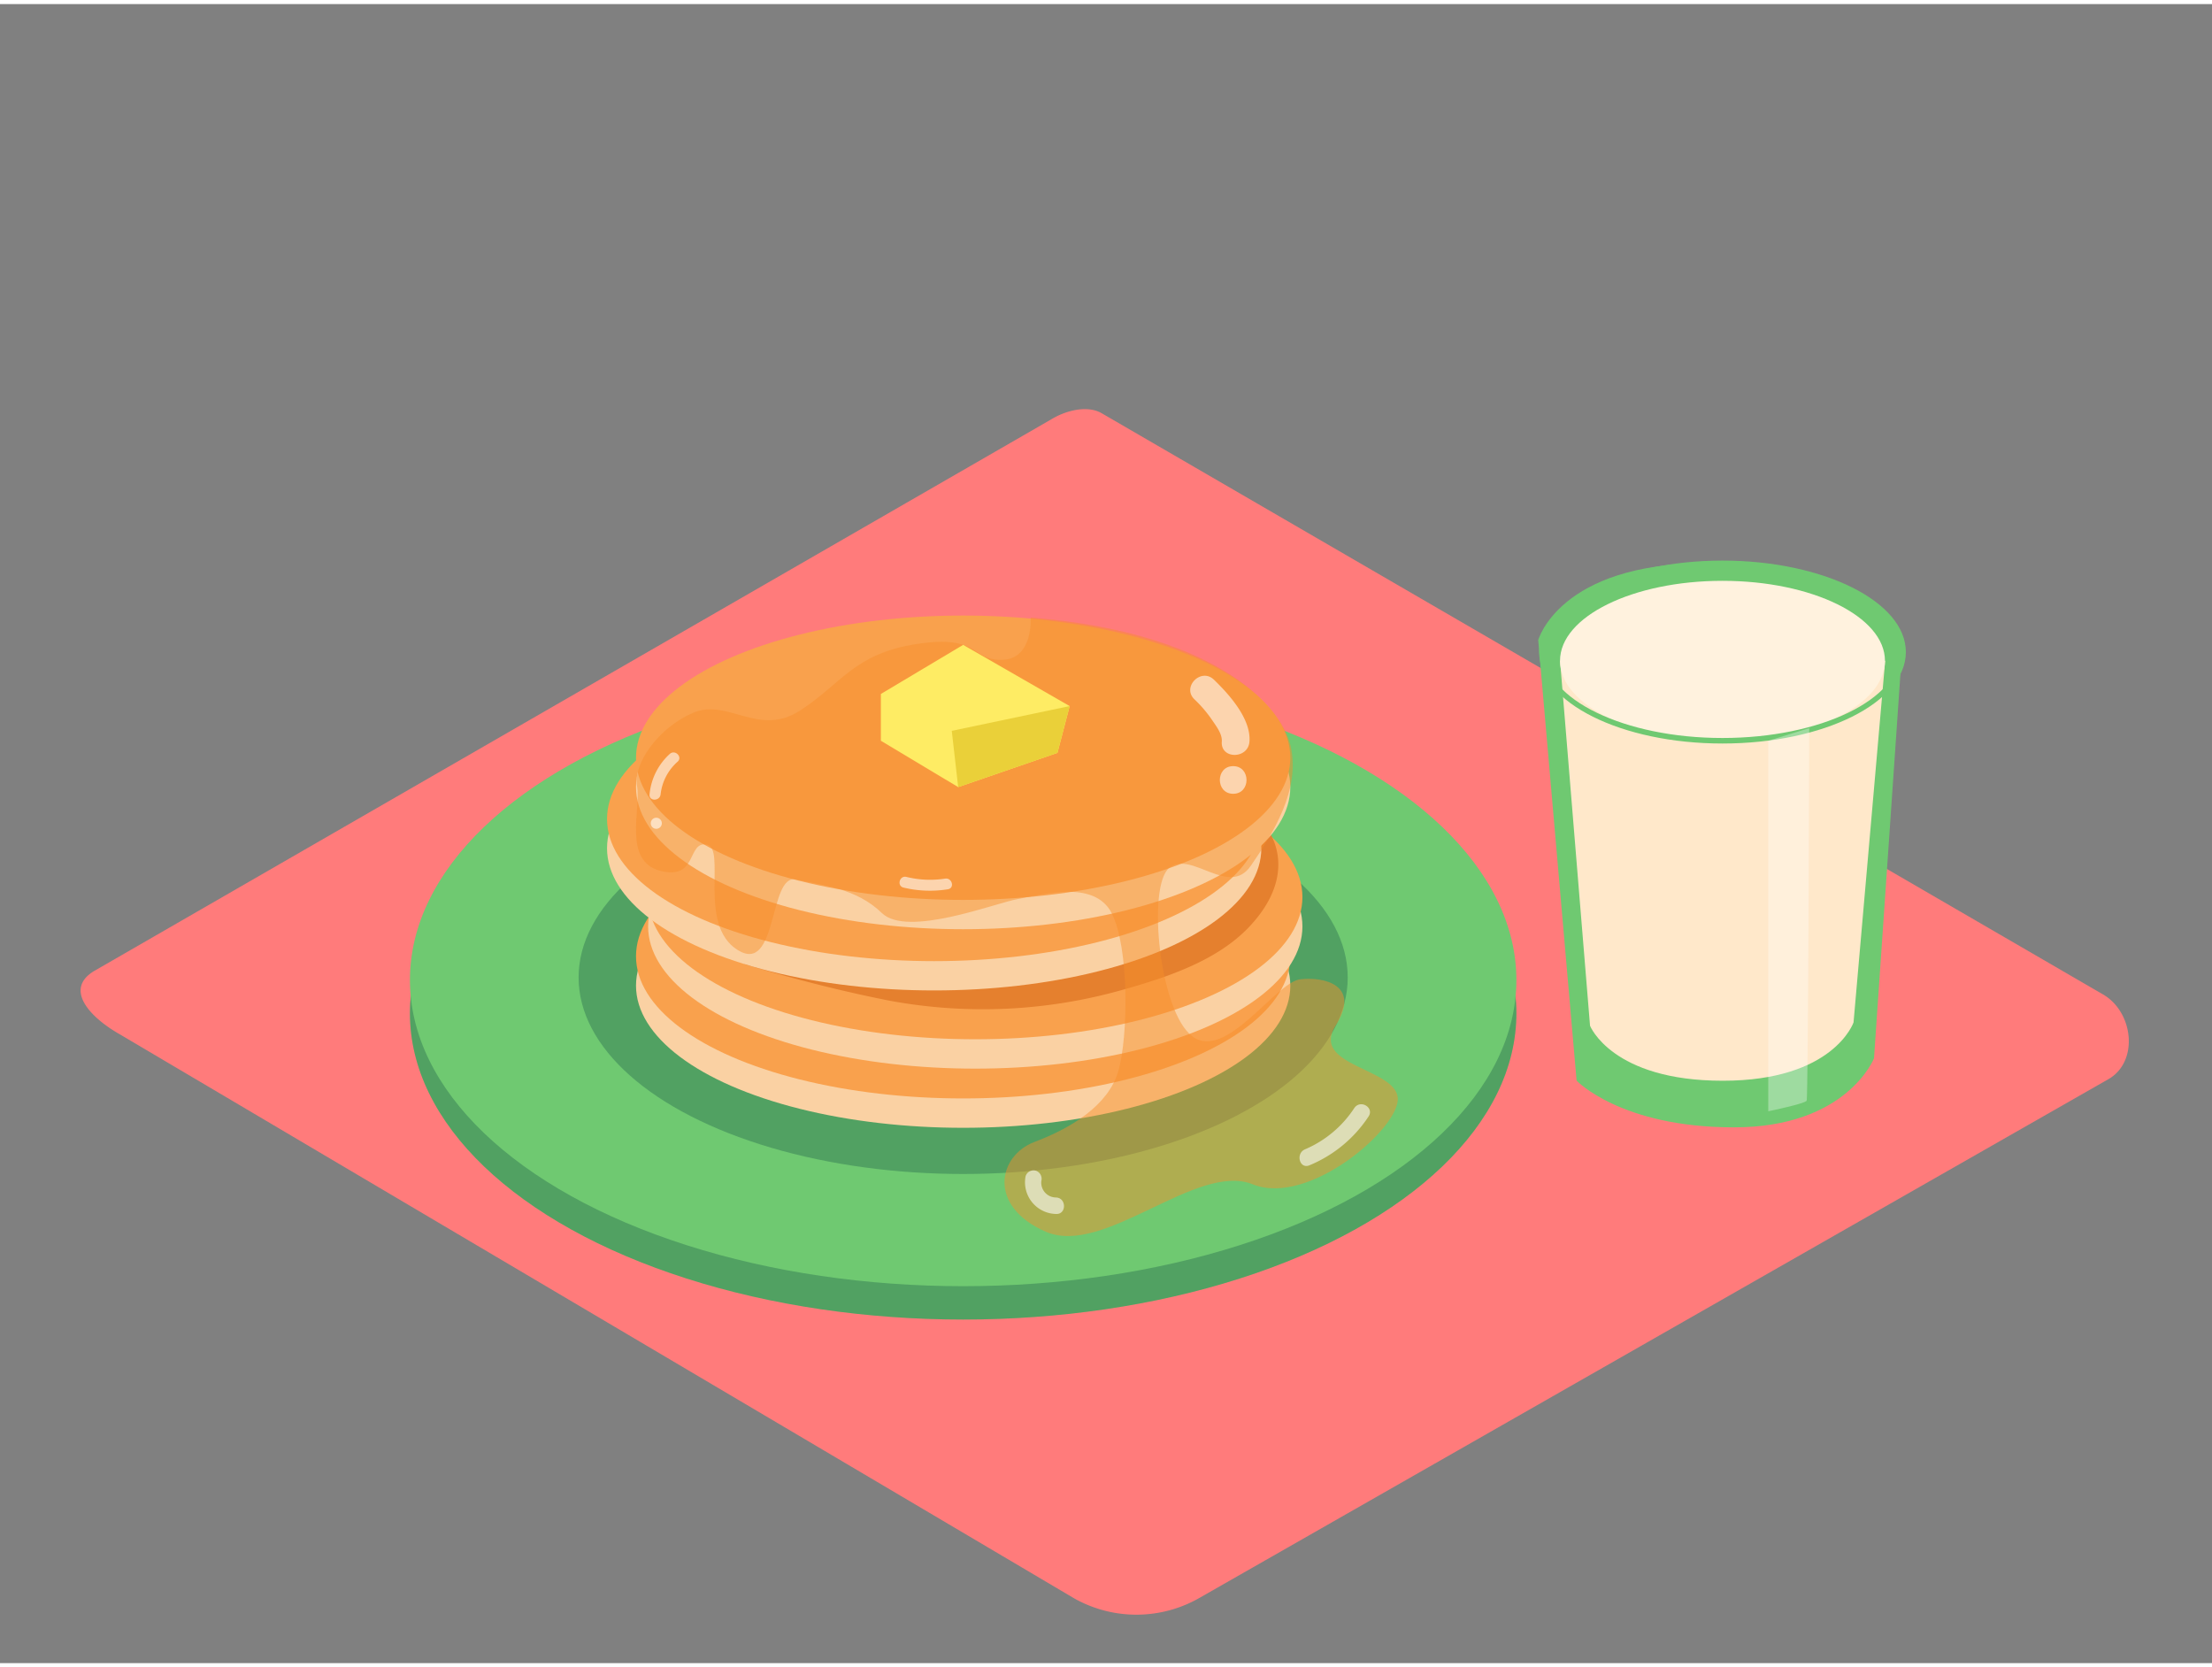 <svg xmlns="http://www.w3.org/2000/svg" viewBox="0 0 400 300" width="406" height="306" class="illustration styles_illustrationTablet__1DWOa"><rect x="0" y="0" width="400" height="300" fill="#808080" stroke="none"/><title>PP</title><g style="isolation: isolate;"><g id="Layer_2" data-name="Layer 2"><path d="M194.28,288.31,21.78,186.36c-5.49-3.08-10.2-8.15-4.85-11.46L190.05,75.12c2.6-1.61,6.54-2.66,9.18-1.13L380.31,179.09c5.49,3.19,6.48,12.1,1,15.29L217,288.15A22.94,22.94,0,0,1,194.28,288.31Z" fill="#ff7b7b"></path><ellipse cx="174.17" cy="182.51" rx="100.04" ry="55.36" fill="#6FC971"></ellipse><ellipse cx="174.17" cy="182.51" rx="100.04" ry="55.36" fill="#093e3e" opacity="0.29"></ellipse><ellipse cx="174.17" cy="176.48" rx="100.04" ry="55.36" fill="#6FC971"></ellipse><ellipse cx="174.17" cy="176.01" rx="69.54" ry="35.54" fill="#093e3e" opacity="0.29"></ellipse><path d="M278.16,115l6.94,79.67s8,8.45,28.45,8.45,25.33-12.49,25.33-12.49l5.2-75.63s-2.17-13.88-35.73-13.88C282,101.14,278.16,115,278.16,115Z" fill="#6FC971"></path><path d="M282.11,118.75l5.42,66s3.92,9.94,24,9.94,23.65-10.55,23.65-10.55l5.72-65.38" fill="#ffe8ca"></path><ellipse cx="311.48" cy="118.75" rx="29.38" ry="14.46" fill="#fff2de"></ellipse><path d="M311.48,133.71c-18.29,0-33.16-7.42-33.16-16.54s14.88-16.54,33.16-16.54,33.16,7.42,33.16,16.54S329.77,133.71,311.48,133.71Zm0-32.08c-17.73,0-32.16,7-32.16,15.54s14.43,15.54,32.16,15.54,32.16-7,32.16-15.54S329.22,101.64,311.48,101.64Z" fill="#6FC971"></path><path d="M319.76,133.21v67s6.65-1.37,6.94-1.91.46-67.37.46-67.37Z" fill="#fff" opacity="0.33"></path><ellipse cx="174.17" cy="177.49" rx="59.16" ry="25.71" fill="#fad1a3"></ellipse><ellipse cx="174.17" cy="172.18" rx="59.16" ry="25.71" fill="#f9a14d"></ellipse><ellipse cx="176.36" cy="166.79" rx="59.16" ry="25.71" fill="#fad1a3"></ellipse><ellipse cx="176.36" cy="161.48" rx="59.16" ry="25.71" fill="#f9a14d"></ellipse><path d="M229.14,149.13c.6.79,5.75,8.13-3.18,17.66C220.13,173,211,176,203,178.25a92.62,92.62,0,0,1-42.21,1.95c-8.81-1.74-17.54-4-26.14-6.58l-.17-.05" fill="#e5802e"></path><ellipse cx="168.93" cy="152.65" rx="59.16" ry="25.71" fill="#fad1a3"></ellipse><ellipse cx="168.93" cy="147.35" rx="59.16" ry="25.71" fill="#f9a14d"></ellipse><ellipse cx="174.17" cy="141.58" rx="59.16" ry="25.71" fill="#fad1a3"></ellipse><ellipse cx="174.17" cy="136.28" rx="59.16" ry="25.71" fill="#f9a14d"></ellipse><path d="M186.38,110.93s.51,7.55-5.2,7.65-3.92-4.61-15.34-2.88S152.1,123,144.61,127.79s-13-2.32-19.27.36-10.89,9.2-10.14,13.28-2.63,13.54,4.2,15.3,4.77-5.36,8.39-4.75-1.71,14.5,5.59,19.06,5.61-13.76,10.51-12.74,11,1.61,15.59,6.07,20.57-1.84,24.55-2.53,13.82-3.68,17,2.55,3,22.28,1.21,28.52-8.56,10.35-15.16,12.84-8.56,11.6,2,16.23,27.29-12.67,37.46-8.56,26.76-10.33,26.22-15.69-15.88-5.72-11.24-13-2-8.91-6.42-8.38-13.38,14.81-19.44,10.35-8.25-27.28-4.22-30.5,10.78,5.38,14.74-.37,9.05-13.78,7.2-21.7S218.69,113.52,186.38,110.93Z" fill="#f68e2b" opacity="0.47" style="mix-blend-mode: multiply;"></path><polygon points="174.17 115.87 159.29 124.75 159.29 133.21 173.27 141.59 191.22 135.4 193.43 126.94 174.17 115.87" fill="#feec64"></polygon><polygon points="193.43 126.94 172.11 131.42 173.27 141.59 191.22 135.4 193.43 126.94" fill="#ead039"></polygon><g opacity="0.58"><path d="M219.52,122.17c-2.31-2.24-5.85,1.29-3.54,3.54a23.06,23.06,0,0,1,3.19,3.73c.74,1.11,1.88,2.53,1.77,3.93-.24,3.21,4.76,3.19,5,0C226.26,129.25,222.27,124.83,219.52,122.17Z" fill="#fff"></path><path d="M223,137.8c-3.22,0-3.22,5,0,5S226.21,137.8,223,137.8Z" fill="#fff"></path><path d="M190.95,215.8a2.68,2.68,0,0,1-2.64-3,1.55,1.55,0,0,0-1-1.85,1.51,1.51,0,0,0-1.85,1,5.73,5.73,0,0,0,5.53,6.83C192.88,218.86,192.88,215.86,190.95,215.8Z" fill="#fff"></path><path d="M244.89,199.64a20,20,0,0,1-8.9,7.45c-1.75.74-1,3.64.8,2.89a23.55,23.55,0,0,0,10.69-8.83C248.55,199.54,246,198,244.89,199.64Z" fill="#fff"></path><path d="M121.12,135.59a11.3,11.3,0,0,0-3.66,7.31c-.14,1.28,1.86,1.27,2,0a9.21,9.21,0,0,1,3.07-5.9C123.49,136.14,122.07,134.73,121.12,135.59Z" fill="#fff"></path><path d="M118.68,147.13a1,1,0,0,0,0,2A1,1,0,0,0,118.68,147.13Z" fill="#fff"></path><path d="M170.91,158.14a17.79,17.79,0,0,1-7-.31c-1.25-.3-1.78,1.63-.53,1.93a20.39,20.39,0,0,0,8,.31C172.71,159.87,172.17,157.94,170.91,158.14Z" fill="#fff"></path></g></g></g></svg>